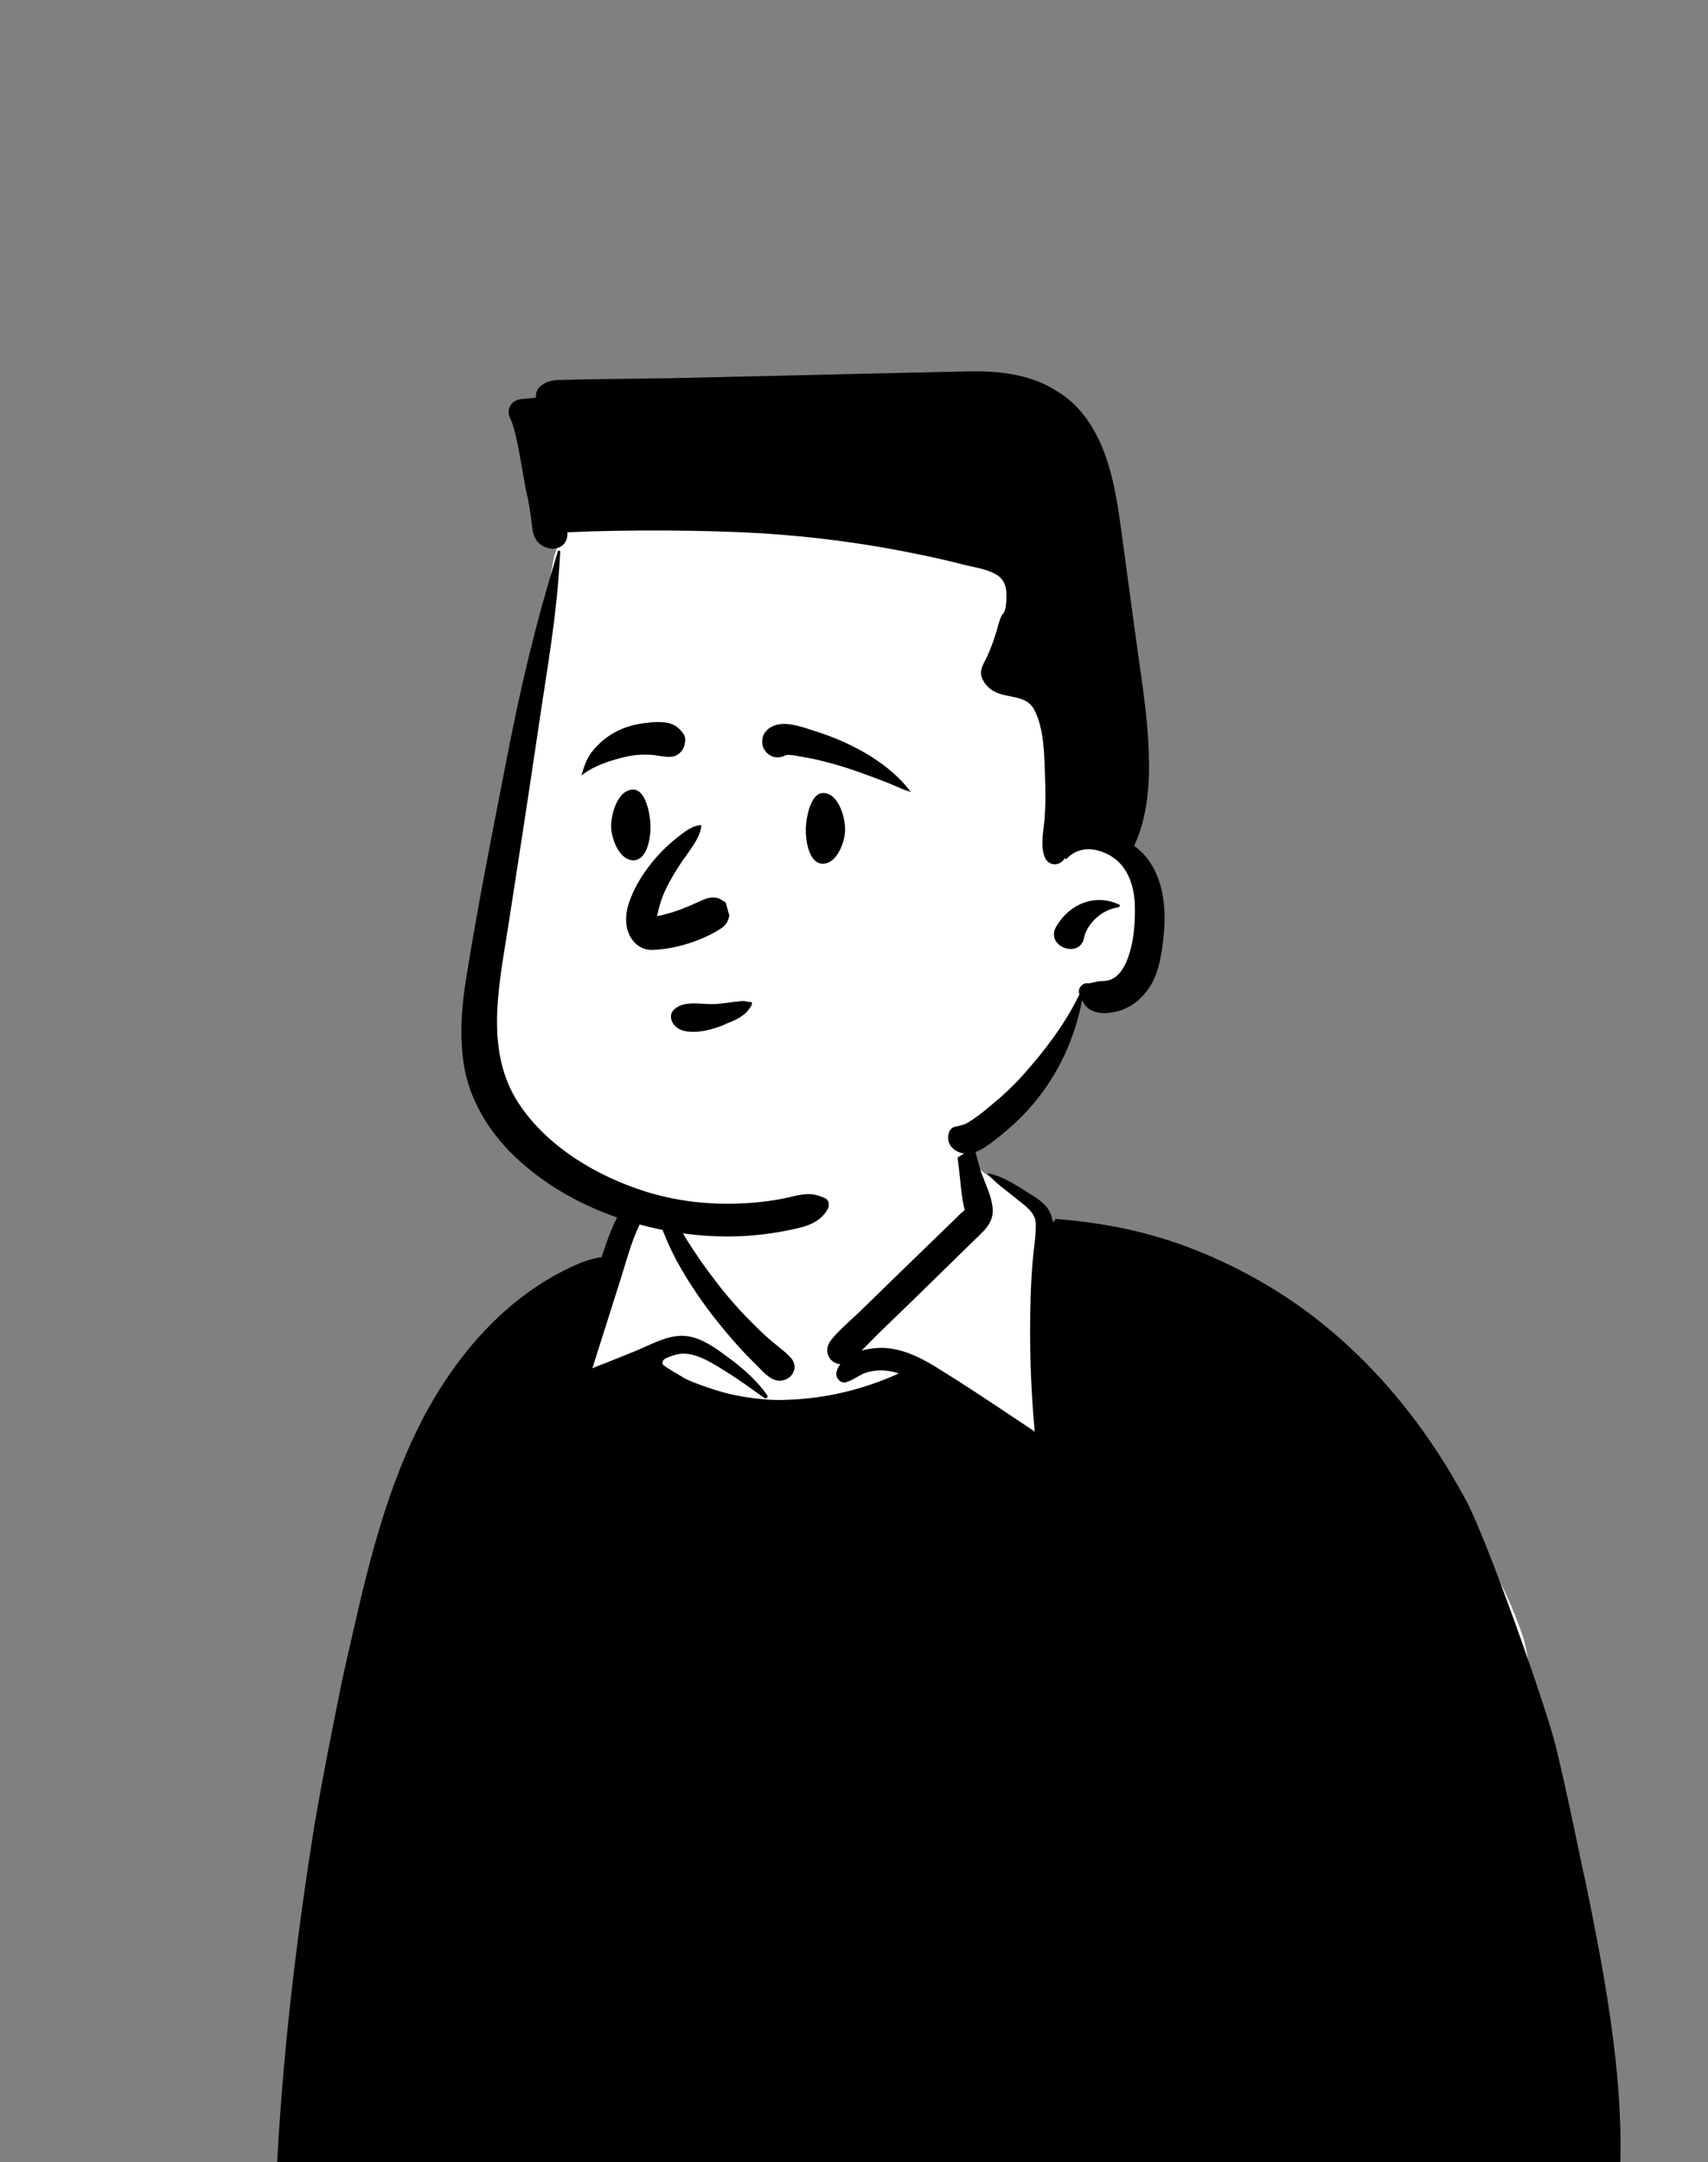 <?xml version="1.0" encoding="utf-8"?>
<!-- Generator: Adobe Illustrator 26.3.1, SVG Export Plug-In . SVG Version: 6.00 Build 0)  -->
<svg version="1.1" id="Capa_1" xmlns="http://www.w3.org/2000/svg" xmlns:xlink="http://www.w3.org/1999/xlink" x="0px" y="0px"
	 viewBox="0 0 500 632.8" style="enable-background:new 0 0 500 632.8;" xml:space="preserve">
<rect x="0" y="0" width="500" height="632.8" fill="#808080" stroke="none"/>
<style type="text/css">
	.st0{fill-rule:evenodd;clip-rule:evenodd;fill:#FFFFFF;}
	.st1{fill-rule:evenodd;clip-rule:evenodd;}
</style>
<g>
	<g id="body_x2F_mono_x2F_Polo-and-Sweater">
		<path id="_xD83C__xDFA8_-Background_00000045594914684020601540000018389246808499331222_" class="st0" d="M467.7,664.9
			c8.6-29.6,2.6-60.7-3.7-90c-5.6-23.3-12-46.4-14.4-70.3c-0.8-8.2-1.5-16.4-3.4-24.4c-9.5-29.3-30.7-54.4-52.1-76.1
			c-25.1-21.7-58.9-30.4-87.6-46.6l-9.3-9.4c-4.7-2.7-12.5-4.3-12.2-11c-4.2-8.9-2.4-15.6-5.7-21.2c-9.1-14.9-29.1-19.2-48.1-14.7
			c-13.7,2.1-26.2,11-29.5,24.8c-1.6,5.5,2.2,14.3-1.9,18.3c-4,2.9-9.4,3.7-11.6,5.8c-5.2,4.8-4.8,10.1-10.1,19.2
			c-6.2,8.3-17.3,11.1-24.6,18.4c-26.3,26.7-46.9,84.1-51.1,96s-3.3,185.3-1.9,202.5c0.2,2.5,8.5-0.2,10.9,0
			c32,2.5,177.5-3.1,227.1,0c31,1.8,60.3,0.9,91.4,0C435.2,686.1,465.2,671.2,467.7,664.9z"/>
		<path id="_xD83D__xDD8D_-Ink_00000111159087801695250940000004475745485299309756_" class="st1" d="M287,342.4
			c0.1,0.5,0.3,0.9,0.5,1.4c1.2,3.3,2.9,6.7,3.1,10.1c0.3,4.3-3,6.7-5.7,9.4L276,372l-8.9,8.7c-3.1,3-6.2,6-9.3,9
			c-1.9,1.8-3.7,3.8-5.6,5.6c1.8-0.5,3.6-0.7,5.3-0.8c5.9-0.1,11.4,2.5,16.3,5.5c8.1,5,16.1,10.3,24,15.6l5.1,3.4
			c-1.2-13-1.6-26-1.2-39c0.1-3.6,0.3-7.2,0.6-10.9c0.3-3.6,1-7.4,0.9-11.1c-0.1-3.1-3.2-5.2-5.5-7l-0.6-0.5c-2.7-2.2-5.7-4.3-8-6.9
			c-0.1-0.1,0-0.2,0.1-0.2c3.5,0.7,6.7,2.5,9.7,4.4l0.6,0.4c2.5,1.6,5.7,3.2,7.4,5.8c0.7,1.1,1.1,2.4,1.3,3.6l0.5-0.1v-0.1
			c0-0.3,0.2-0.7,0.6-0.6c12.9,1,25.4,3.4,37.6,7.9c11.9,4.4,23.3,10.4,33.6,17.7c20.6,14.7,36.8,34.6,48.7,56.8
			c6,11.1,23.6,60.8,26.3,72.2c3,12.3,5.5,24.7,8.1,37l0.4,1.7c2.6,12.6,5.1,25.2,7,37.9c2,13.3,3.4,26.7,3.4,40.1
			c0,6.4-0.3,12.8-1.1,19.1c-0.7,5.4-1.4,10.9-3.4,15.9c-1.3,3.2-13.1,17-16.5,18.8c-7.5,3.9-16,5.5-24.4,6.2
			c-7.6,0.6-15.1,0.4-22.7,0.2l-3.8-0.1c-7.4-0.3-14.9-0.3-22.3-0.3c2.9-17.5,4.9-35.1,5-52.9c0-2.6-4.1-2.6-4.1,0
			c0,17.8-2.1,35.4-5,52.9l-7.5,0.1c-31.4,0.2-62.8,0.3-94.1,0.3h-11.6c-27.2,0-54.3,0.1-81.5,0c-20-0.1-40.1-0.1-60.2-0.3
			c1.2-9.7,1.7-19.5,3.5-29.1c0.5-2.6-3.5-3.6-3.9-1.1c-1.8,10-2.3,20.1-3.6,30.1c-9.4-0.1-18.8-0.3-28.1-0.5
			c-2.8-0.1-5.5-0.3-8-1.5s-3.8-2.9-5.2-5.1l-0.3-0.4c-1.9-3,2.8-5.7,4.7-2.7c0.1,0.2,0.4,0.4,0.7,0.6c-0.6-1-0.9-2.1-0.9-3.2
			c-0.3-46.6,4.4-93.3,11.7-139.3c2.4-15,8.5-44.7,8.5-44.7l0.9-4c0,0,2.9-12.8,4.4-19.2c5-20.7,11.1-41.5,22.2-59.8
			c10.2-16.7,24.1-30.9,42.2-38.5c0.6-0.3,5.4-1.8,6.1-1.6l0.5-1.5c1.9-5.7,4-11.4,7.9-15.9c1.7-2,4-3,6.4-4.1l1-0.5
			c2.5-1.2,5.1-1.8,7.8-1.5c0.6,0.1,0.8,0.9,0.2,1.1c-2.7,0.8-5.5,2-7.4,4.1c-1,1-1.3,2.3-2.1,3.5c-0.8,1.1-1.5,2.3-2.2,3.4
			c-2.8,5-4.3,10.6-6,16.1l-0.3,1c-1.7,5.4-3.4,10.7-5.1,16.1l-3.4,10.7c1.5-0.7,3-1.2,4.5-1.8l8.2-3.3c4.6-1.9,10-5.1,15.2-4.3
			c4.2,0.6,8.3,3.5,11.7,6.1l1.5,1.1c3.8,2.9,7.4,6.2,10.1,10.1c0.3,0.4-0.1,0.9-0.5,0.9c-0.1,0-0.2,0-0.3-0.1
			c-3.7-2.6-7.3-5.3-11.2-7.7c-3.5-2.2-8.2-5.3-12.5-5.3c-1.9,0-3.6,0.7-5.3,1.4c-0.3,0.2-0.6,0.4-0.7,0.7c-0.2,0.4-0.2,0.6-0.1,1
			c0.1,0.5,5.6,3.6,5.9,3.8l0.1,0.1c1.3,0.7,2.7,1.3,4.1,1.8c2.8,1.1,5.7,2,8.6,2.8c3.7,0.9,7.5,1.5,11.3,1.8
			c2.3,0.2,4.5,0.2,6.8,0.1c11.2-0.4,22.2-3.1,32.3-7.7c-0.9-0.3-1.9-0.6-2.9-0.7c-2.2-0.4-4.4-0.2-6.5,0.4
			c-2.1,0.7-3.7,2.1-5.8,2.8c-1.8,0.7-3.5-1.3-3-3c0.2-0.8,0.6-1.6,1.1-2.2c-1.2-0.1-2.4-0.8-3-1.6c-1.3-1.8-1-3.8,0.3-5.5
			c2.5-3.1,5.7-5.7,8.5-8.4l8.2-8c5.6-5.4,11.2-10.9,16.8-16.3l2.9-2.8l1.4-1.4c0.3-0.3,1-0.8,1.3-1.2c-0.1-0.4-0.2-0.8-0.3-1.2
			c-0.7-3.6-1-7.4-1.4-11.1c-1-7.6-2-15.6-1.2-23.2c0.1-0.8,1.2-1,1.4-0.2C283.2,326.2,284.6,334.4,287,342.4z M200.3,361.6l0.5,0.9
			c2.7,4.3,5.6,8.5,8.7,12.5c3.2,4.2,6.7,8.2,10.4,11.9c1.8,1.8,3.6,3.6,5.6,5.3c1.9,1.7,4.3,3.3,6,5.2c2.4,2.7,0.6,6.3-2.8,6.7
			c-3.1,0.4-5.7-3.1-7.7-5l-0.7-0.7c-2-2-3.9-4-5.7-6.1c-4.2-4.8-8.2-9.9-11.7-15.3c-3.4-5.1-6.5-10.7-8.7-16.4l-0.3-0.7
			c-1.4-3.6-3.8-9.5,0.7-11.2c0.2-0.1,0.4,0.1,0.3,0.3C193.5,353.3,198.2,358.3,200.3,361.6z"/>
	</g>
	<g id="head_x2F_mono_x2F_Flat-Top">
		<path id="_xD83C__xDFA8_-Background_00000160886053491019773900000006490519304698144693_" class="st0" d="M316.3,152.7
			c8.9,12.6,11.5,43.2,8,91.7c9.9,4.5,14.8,12.9,14.7,25.1c-0.1,12.3-7.6,19.4-22.7,21.4c-8.9,18.8-15.8,30.9-20.7,36.1
			c-7.2,7.9-38.8,30.9-81,30.9s-68.6-20.9-73.5-50s16.8-119.8,20.8-143.5c3.4-20.1,43.7-39.7,75-39.7S303,133.8,316.3,152.7z"/>
		<path id="_xD83D__xDD8D_-Ink_00000124844111597937584610000017477623967791510915_" class="st1" d="M157.5,213.9l-1.1,7.3
			c-2.5,17-5.2,34.1-7.8,51.1l-0.1,0.5c-2.6,16.7-6.5,35,3.3,50.1c8.4,12.8,23,21.4,37.3,25.9c8.4,2.6,17.1,3.7,25.9,3.5
			c4.4-0.1,8.9-0.5,13.3-1.3c2.3-0.4,4.5-1.1,6.9-1.4s4.1,0.1,6.3,1.1c1.2,0.5,1.4,2.2,0.8,3.2c-2.2,3.9-6,5-10.1,5.9l-0.5,0.1
			c-4.2,0.9-8.4,1.5-12.7,1.8c-8.5,0.6-17.2-0.1-25.5-1.8c-16.6-3.4-33-11.1-44.8-23.4c-6.1-6.4-10.8-14.4-12.6-23.1
			c-1.8-9.3-1-18.7,0.5-28l0.2-1.1c2.9-18,6.4-35.9,9.9-53.8l1.3-6.7c4.4-22.8,8.5-40.2,15.3-62.4c0.1-0.4,0.7-0.3,0.7,0.1
			C163,180.8,160.3,194.6,157.5,213.9z M322.9,131.5c2.8,7.1,4.1,14.6,5.1,22.1l0.2,1.3l0,0l4.3,31.8c1.5,11.2,3.5,22.6,3.8,33.9
			c0.3,9.2-0.4,18.6-4.3,27c5.1,3.5,7.8,9.7,8.6,16c0.6,4.4,0.3,8.8-0.3,13.2c-0.6,4.4-1.5,8.9-4.1,12.6c-2.5,3.6-6.1,6.2-10.5,6.9
			c-2.1,0.4-4.5,0.4-6.4-0.7c-1.3-0.7-2-1.7-2.5-2.9c-2.2,11.3-6.9,21.6-14.4,30.5c-3.8,4.5-8.2,8.3-12.9,11.8l-0.2,0.1
			c-2.3,1.7-5.1,3.1-8.1,2.3c-2.7-0.8-4.3-3.2-3.4-5.9c0.3-1.1,1.2-1.7,2.2-1.8c0,0,0,0,0.1,0l0.4-0.1c0.3-0.1,0.7-0.2,1.1-0.3
			c0.8-0.2,1.4-0.5,2-0.9c2-1.2,3.9-2.7,5.7-4.2c3.7-3,7.2-6.2,10.4-9.8c6.3-7.1,12.1-14.7,16.2-23.2c0-0.1,0.1-0.1,0.1-0.2
			s0-0.1-0.1-0.2v-0.1c-0.4-1.4,0.9-3,2.3-2.9c1.1,0.1,2.5-0.5,3.6-0.6s2.1,0,3.1-0.4c2.3-0.8,3.7-2.8,4.7-5
			c2.3-5.1,2.8-11.7,2.6-17.2c-0.2-5-1.9-10.6-6.3-13.6c-4.3-2.9-9.9-3.7-13.7,0.4c-0.2,0.2-0.6-0.1-0.4-0.3
			c0.1-0.3,0.3-0.5,0.4-0.7l0,0l-0.2,0.3c-0.2,0.3-0.3,0.5-0.5,0.8c-1.6,2.2-4.7,1.9-5.7-0.7c-1.3-3.6-0.3-7.4,0-11.2
			c0.3-4.2,0.3-8.3,0.1-12.5v-0.4c-0.2-6.1-0.3-13.5-3.1-18.9c-2.7-5.2-9.4-2.8-13.4-6.6c-0.9-0.8-1.8-2.1-2.1-3.3
			c-0.5-2.1,0.8-3.9,1.7-5.8c1.5-3.3,2.6-6.7,3.5-10.1l0.1-0.2c0.9-3.2,1.5-1.4,1.9-4.9c0.3-3.3,0.4-6.8-2.8-8.7
			c-2.8-1.7-6.8-2.2-9.9-3c-3.9-1-7.8-1.9-11.7-2.7c-15.5-3.3-31.2-5.4-47-6.4c-16.9-1-40-1.1-57-0.3c0,0.2,0,0.3,0,0.5
			c-0.1,5.4-6.9,5.4-9.2,1.6c-1.1-1.8-1.1-3.8-1.4-5.8c-0.3-2.6-0.7-5.1-1.3-7.6c-1.1-4.8-2.7-17.6-4.8-22l-0.1-0.1
			c-1.2-2.7,0.4-5.3,3.3-5.6l4.3-0.4v-0.1c-0.1-1.1,0.3-2.3,1.1-3.1c1.7-1.5,3.5-1.9,5.7-2h0.4c2.9-0.1,5.8-0.1,8.7-0.2h0.3
			c5.9-0.1,17.5-0.2,23.2-0.3l4.3-0.1c18.2-0.4,72.4-1.7,83.2-1.9h1.1c8.4-0.1,17.3,1.1,24.5,5.8
			C315.9,118.3,320.1,124.6,322.9,131.5z M327.3,265.6c-4.6,0.6-9,4.5-10,9v0.2c-1.6,5.9-11.4,2.1-8.1-3.6
			c3.8-6.6,11.4-9.8,18.5-6.4C328,265,327.7,265.5,327.3,265.6z"/>
	</g>
	<g id="face_x2F_Old">
		<path id="_xD83D__xDD8D_-Ink_00000085214542895963890350000012934477448966411422_" class="st1" d="M197.3,299.9
			c-0.6-0.7-0.9-1.6-0.9-2.4c0-0.7,0.3-1.4,0.9-2c2.3-2.1,5.4-1.9,8.5-1.7c1.2,0.1,2.3,0.1,3.4,0.1c1.5-0.1,3-0.3,4.5-0.5
			c0.5-0.1,1-0.1,1.6-0.2c0.1,0,0.2,0,0.3,0c0.7-0.1,1.3-0.2,2-0.2c0.2,0,0.4,0,0.7,0.1c0.5,0.1,1.1,0.2,1.7,0.2
			c0.2,0.4,0.1,0.8-0.1,1.1c-0.3,0.6-0.8,1.2-1.3,1.8c-1.6,1.6-3.8,2.6-5.9,3.4l-0.6,0.3c-2.4,1-6.1,2.2-9.3,2.1
			C200.5,302,198.5,301.5,197.3,299.9z M184.9,274.8c-1.7-2.5-2-5.9-1.2-9.1c1.5-5.6,5-11,8.9-15.3c2-2.2,4.2-4.2,6.6-6
			c1.7-1.3,3.7-2.8,6.1-2.9c-0.1,2.8-2.1,5.6-3.9,8.2c-0.4,0.5-0.7,1.1-1.1,1.5l-0.3,0.4c-2.3,3.5-4.6,7.1-6.1,11
			c-0.4,1-0.7,2.1-1,3.2c-0.1,0.3-0.1,0.5-0.2,0.8c-0.1,0.3-0.1,0.5-0.2,0.8c-0.1,0.2-0.1,0.5-0.2,0.7c0.3,0,0.5-0.1,0.8-0.1
			s0.5-0.1,0.8-0.2c3.6-0.8,7-2.2,10.3-3.7l1.8-0.8c1.8-0.8,3.9-0.9,5.4,0.2l1,0.6l1.1,3.8c-0.2,1.6-1.1,3-2.5,3.9
			c-5.4,3.5-13,5.9-19.4,6.2C188.7,278.3,186.3,276.9,184.9,274.8L184.9,274.8z M247.4,242.9c0,3.3-2.3,9.9-6.5,9.9s-5.1-7-5-10.3
			v-0.2c0.3-5.2,2.1-10.2,5-10.2c4.7,0,6.5,7.4,6.5,10.6V242.9L247.4,242.9z M178.9,241.9c0,3.3,2.3,9.9,6.5,9.9
			c4.3,0,5.2-7.4,5-10.5v-0.4c-0.4-5-2.1-9.8-5-9.8c-4.7,0-6.5,7.4-6.5,10.6V241.9L178.9,241.9z M231.4,221c-0.2,0-0.5-0.1-1.3,0
			c-1.1,0.6-2.2,0.8-3.3,0.6c-1-0.2-1.9-0.7-2.7-1.7c-0.9-1.1-1.1-2.4-0.9-3.7c0.2-1.3,1-2.4,2.2-3.2c3-1.9,6.6-1,9.8-0.1l2.2,0.7
			c3.9,1.2,7.9,2.7,11.6,4.5c6.5,3.2,13.2,7.7,17.6,13.7c-1.7-0.5-3.3-1.2-4.9-1.9c-1.1-0.5-2.1-0.9-3.2-1.3
			c-0.2-0.1-0.3-0.1-0.5-0.2c-3-1.1-6-2.3-9.1-3.3c-3.3-1.1-6.6-2-10-2.8c-1.8-0.4-3.5-0.7-5.3-1c-0.6-0.1-1.2-0.2-1.8-0.3H231.4z
			 M170.2,227c0.7-2.4,1.4-4.7,2.9-6.7c1.8-2.4,4-4.3,6.6-5.8s5.6-2.4,8.6-2.8c3-0.4,7.4-0.9,9.9,1.1c0.8,0.6,1.5,1.4,2,2.2
			c0.4,0.7,0.5,1.6,0.3,2.5c-0.1,0.9-0.6,1.9-1.2,2.6c-0.6,0.6-1.3,1.1-2.1,1.3c-1.6,0.3-3.1,0-4.6-0.2c-1-0.2-1.9-0.3-2.9-0.3
			c-2.2-0.1-4.4,0.1-6.5,0.6C178.8,222.5,173.6,224.2,170.2,227z"/>
	</g>
</g>
</svg>
